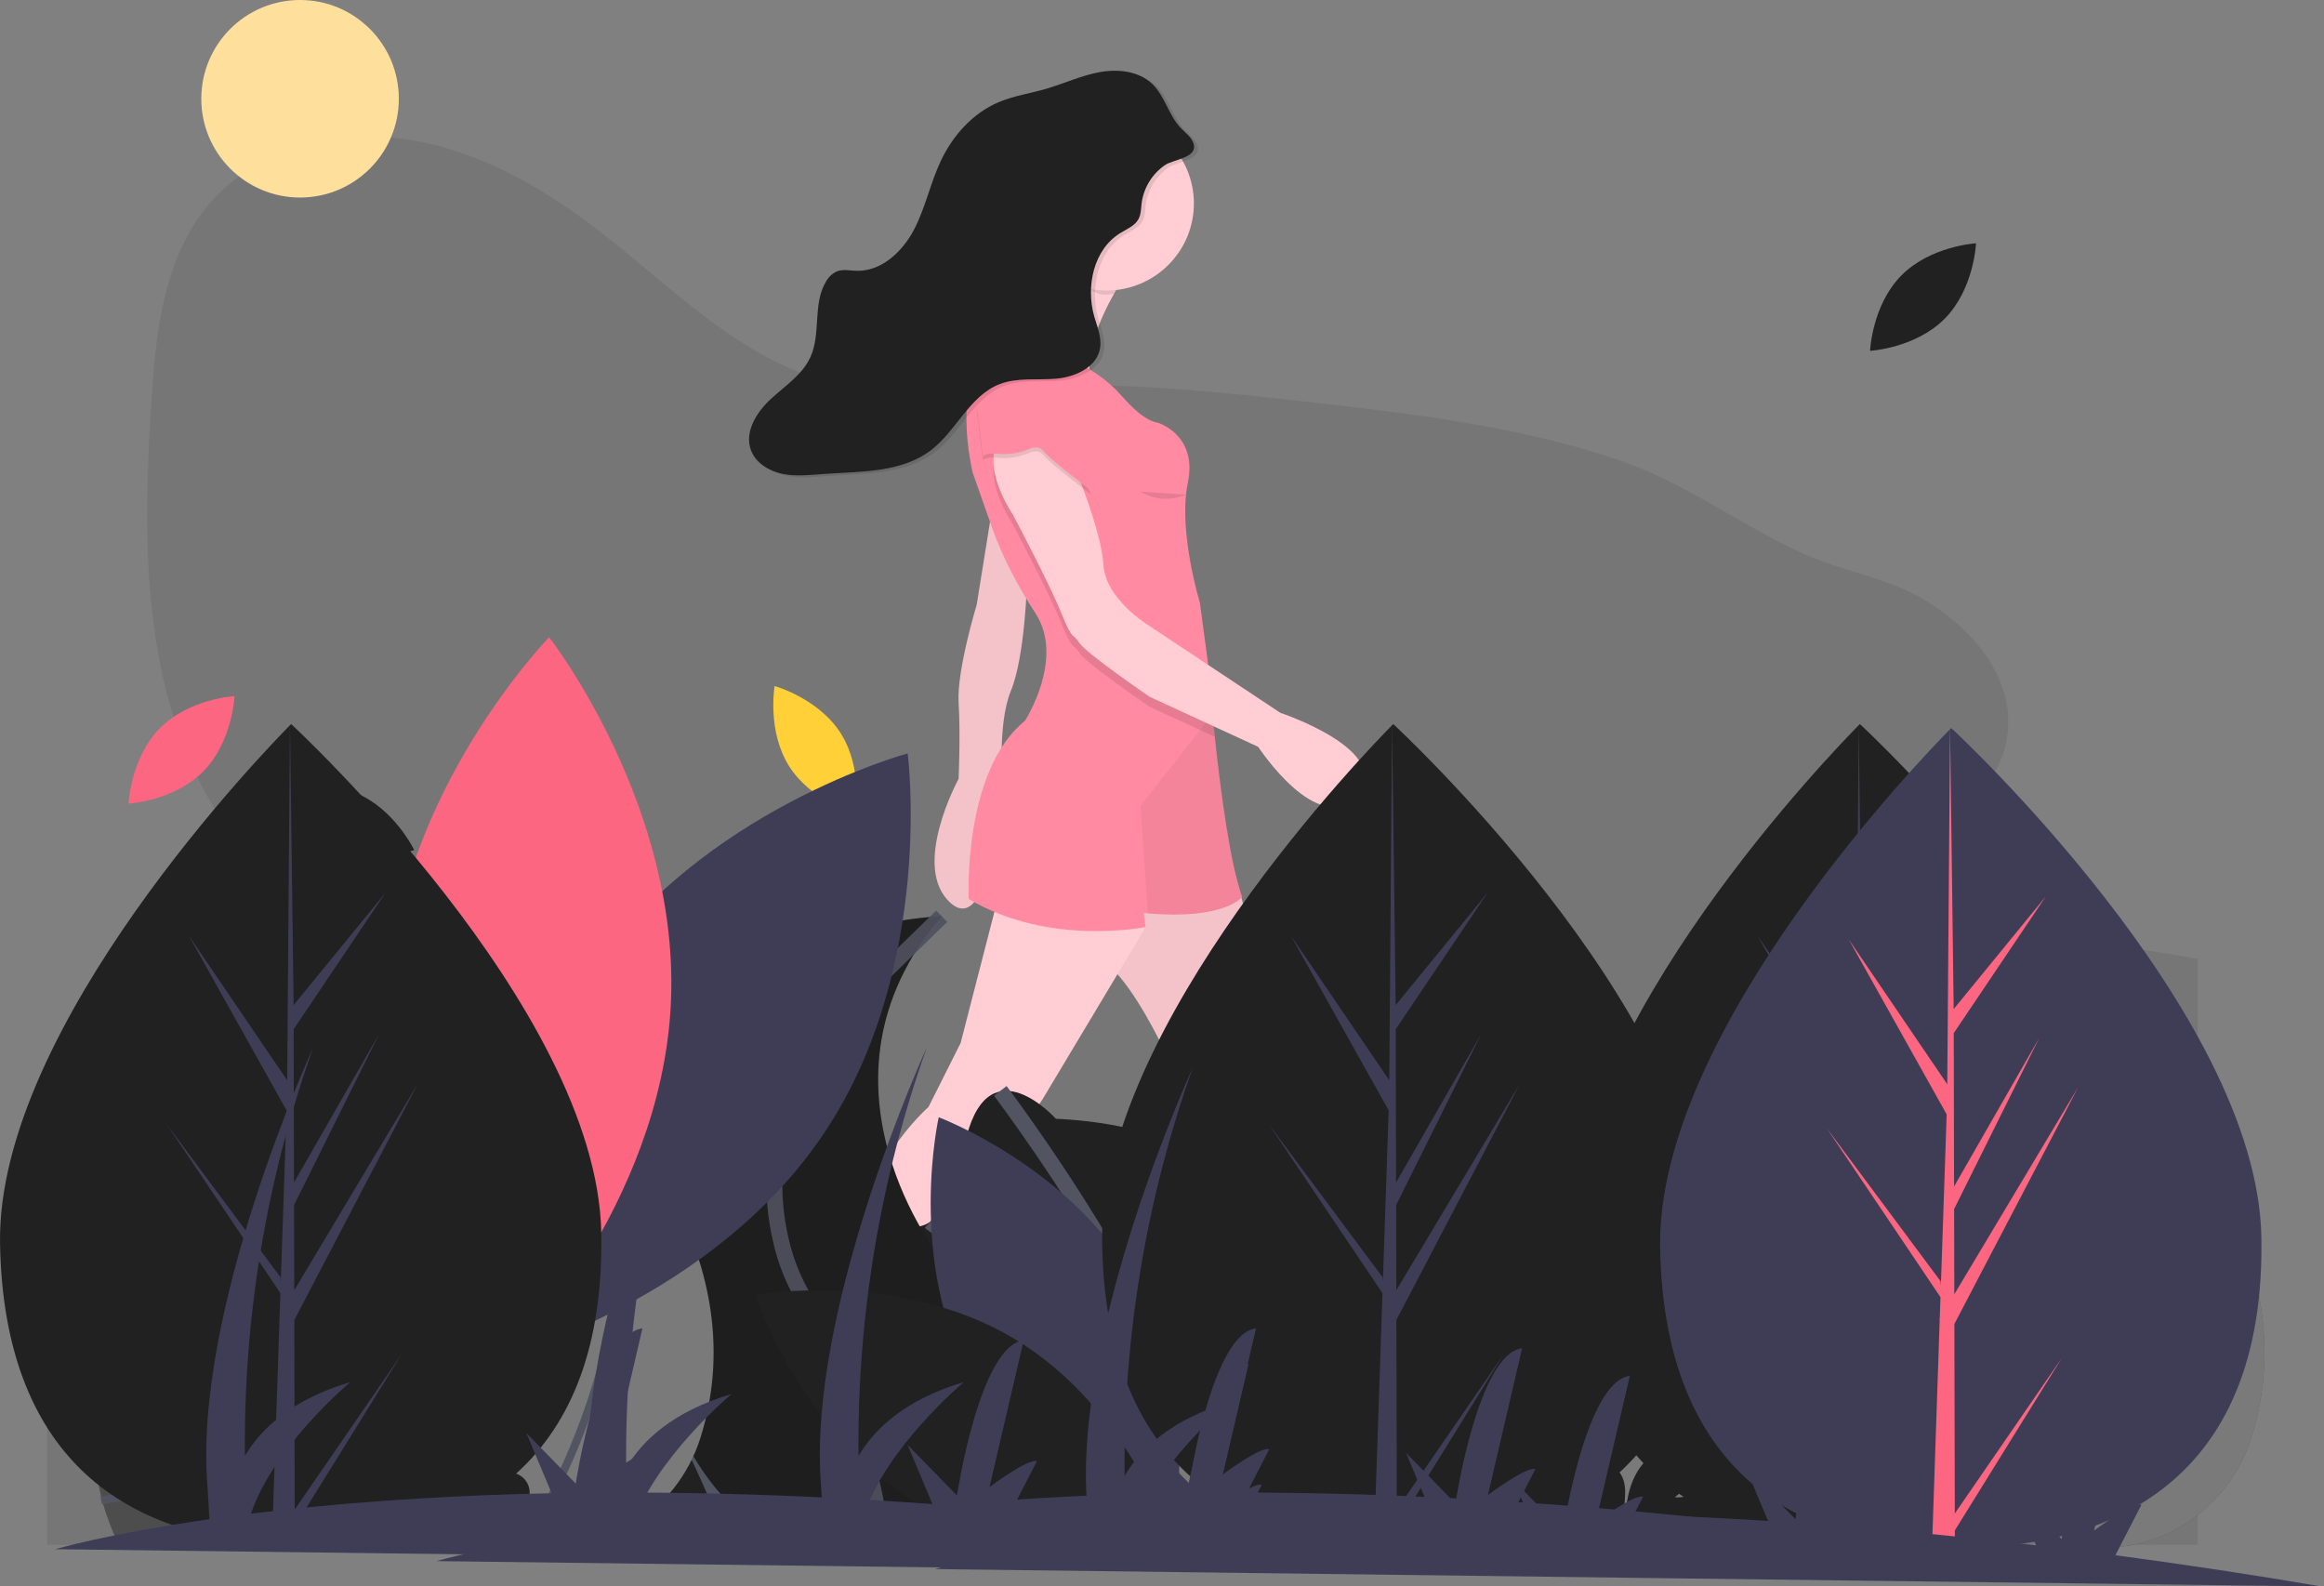 <svg width="293" height="200" viewBox="0 0 293 200" fill="none" xmlns="http://www.w3.org/2000/svg">
<rect x="0" y="0" width="293" height="200" fill="#808080" stroke="none"/>
<g clip-path="url(#clip0)">
<path opacity="0.1" d="M239.687 109.755C231.72 119.884 234.815 134.682 239.878 146.533C241.573 150.501 243.49 154.699 242.775 158.954C241.9 164.157 237.256 167.962 232.38 169.979C223.492 173.655 212.856 172.779 204.689 167.698C197.631 163.307 192.576 156.167 185.398 151.976C173.385 144.963 158.094 147.611 145.05 152.442C135.821 155.86 125.731 160.305 116.561 156.733C110.109 154.22 105.648 148.102 103.218 141.618C102.045 138.487 101.193 135.099 98.953 132.617C97.621 131.142 95.882 130.095 94.101 129.212C77.84 121.149 57.302 125.467 41.507 116.524C30.84 110.485 24.011 99.092 20.988 87.213C17.964 75.333 18.316 62.877 19.084 50.643C19.629 41.949 20.608 32.666 26.163 25.956C32.04 18.858 42.126 16.218 51.242 17.568C60.358 18.917 68.621 23.726 75.891 29.389C84.976 36.468 93.401 45.282 104.556 48.15C112.152 50.103 120.143 49.034 127.978 48.664C141.076 48.046 154.179 49.421 167.204 50.927C179.674 52.369 192.234 53.955 204.113 58.012C212.52 60.882 219.259 66.093 227.197 69.734C232.372 72.106 238.014 72.762 242.913 75.784C248.948 79.507 254.48 85.983 252.934 93.561C251.464 100.765 243.916 104.379 239.687 109.755Z" fill="#212121"/>
<path opacity="0.1" d="M5.939 134.661C5.939 134.661 51.754 122.644 111.088 153.187C170.422 183.73 235.264 129.153 234.012 120.891C232.761 112.629 277.073 120.891 277.073 120.891V194.746H5.939V134.661Z" fill="#212121"/>
<path d="M37.83 24.903C44.707 24.903 50.282 19.328 50.282 12.451C50.282 5.575 44.707 0 37.83 0C30.954 0 25.379 5.575 25.379 12.451C25.379 19.328 30.954 24.903 37.83 24.903Z" fill="#FFDF9C"/>
<path d="M125.167 63.623L123.139 76.239C123.139 76.239 120.604 84.565 120.858 88.601C121.111 92.638 120.858 98.189 120.858 98.189C120.858 98.189 114.774 109.29 119.844 113.832C124.914 118.373 126.435 99.45 126.435 99.45C126.435 99.45 125.674 91.377 127.449 87.088C129.223 82.799 129.477 73.463 129.477 73.463L125.167 63.623Z" fill="#FFCDD3"/>
<path opacity="0.05" d="M125.167 63.623L123.139 76.239C123.139 76.239 120.604 84.565 120.858 88.601C121.111 92.638 120.858 98.189 120.858 98.189C120.858 98.189 114.774 109.29 119.844 113.832C124.914 118.373 126.435 99.45 126.435 99.45C126.435 99.45 125.674 91.377 127.449 87.088C129.223 82.799 129.477 73.463 129.477 73.463L125.167 63.623Z" fill="black"/>
<path d="M154.87 107.003L158.377 120.139L161.673 135.53C161.673 135.53 163.447 138.81 161.673 145.622L167.503 164.544C167.503 164.544 170.799 176.655 172.827 176.907C174.855 177.159 170.799 186.495 170.799 186.495L165.222 183.215C165.222 183.215 163.701 175.646 161.673 173.879C159.644 172.113 153.053 154.452 153.053 154.452L151.025 142.089C151.025 142.089 144.688 125.185 139.11 121.148C133.533 117.112 131.759 110.552 131.759 110.552L154.87 107.003Z" fill="#FFCDD3"/>
<path opacity="0.05" d="M131.759 110.551C131.759 110.551 133.533 117.111 139.11 121.148C144.688 125.185 151.025 142.089 151.025 142.089L153.053 154.452C153.053 154.452 159.645 172.113 161.673 173.879C163.161 175.176 164.377 179.599 164.917 181.859C165.115 182.679 165.222 183.214 165.222 183.214L170.799 186.494C170.799 186.494 174.855 177.159 172.827 176.907C172.512 176.869 172.168 176.543 171.808 176.024C169.856 173.193 167.503 164.544 167.503 164.544L161.673 145.621C163.447 138.809 161.673 135.529 161.673 135.529L158.377 120.139L154.871 107.004L131.759 110.551Z" fill="black"/>
<path d="M99.31 176.15L101.338 180.944L110.464 179.934C110.183 178.632 110.027 177.306 109.997 175.973C109.916 173.11 110.357 169.244 112.745 166.31C117.055 161.012 123.646 147.892 123.646 147.892C123.646 147.892 130.237 140.828 131.758 138.052L144.449 116.867L144.053 114.967L147.476 111.813H126.181L121.111 131.493L117.055 139.566C117.055 139.566 108.436 146.883 105.14 162.273C105.14 162.273 101.852 172.527 99.758 175.587C99.627 175.789 99.477 175.978 99.31 176.15Z" fill="#FFCDD3"/>
<path opacity="0.1" d="M164.918 181.86C165.116 182.68 165.222 183.215 165.222 183.215L170.799 186.494C170.799 186.494 174.855 177.159 172.827 176.907C172.513 176.869 172.168 176.544 171.808 176.024C171.545 176.181 171.34 176.419 171.223 176.702C171.106 176.985 171.083 177.299 171.159 177.596C171.239 177.973 171.374 178.336 171.56 178.673C172.32 179.935 169.025 181.953 169.025 181.953C167.914 183.373 166.112 182.624 164.918 181.86Z" fill="black"/>
<path d="M171.412 178.1C171.065 176.644 172.893 175.669 173.92 176.761C174.181 177.034 174.41 177.337 174.602 177.663C175.616 179.43 183.221 180.943 184.742 180.439C186.263 179.934 191.586 179.43 190.319 183.214C189.051 186.999 166.236 192.549 166.236 192.549C166.236 192.549 163.701 189.017 163.954 186.494C164.102 184.815 164.102 183.127 163.954 181.448C163.954 181.448 167.503 184.728 169.278 182.457C169.278 182.457 172.574 180.439 171.813 179.177C171.627 178.84 171.492 178.477 171.412 178.1Z" fill="#DCE6F2"/>
<path opacity="0.1" d="M99.31 176.15L101.338 180.944L110.464 179.935C110.183 178.632 110.027 177.306 109.997 175.973C109.907 175.793 109.774 175.637 109.61 175.518C109.446 175.4 109.256 175.324 109.056 175.295C108.855 175.267 108.651 175.287 108.461 175.355C108.27 175.422 108.099 175.535 107.962 175.683C107.49 176.188 107.014 176.72 106.661 177.159C105.647 178.421 102.352 177.664 102.352 177.664C101.497 177.946 100.483 176.72 99.758 175.587C99.627 175.789 99.477 175.978 99.31 176.15Z" fill="black"/>
<path d="M107.708 176.188C107.859 176.024 108.052 175.903 108.266 175.839C108.48 175.775 108.707 175.769 108.924 175.823C109.14 175.876 109.339 175.987 109.498 176.143C109.658 176.3 109.772 176.496 109.83 176.711C110.291 178.505 111.303 180.823 113.507 181.701C117.309 183.214 122.633 185.737 120.858 188.008C119.084 190.279 113 192.297 107.676 190.531C102.352 188.765 94.747 184.476 94.747 184.476L98.55 174.384C98.55 174.384 100.578 178.673 102.099 178.168C102.099 178.168 105.394 178.925 106.408 177.664C106.761 177.224 107.237 176.694 107.708 176.188Z" fill="#DCE6F2"/>
<path d="M142.152 34.356C142.152 34.356 136.068 42.682 137.589 48.485C139.11 54.288 125.421 44.701 125.421 44.701C125.421 44.701 132.519 38.393 131.252 28.049L142.152 34.356Z" fill="#FFCDD3"/>
<path d="M122.126 113.327C132.266 119.382 144.435 116.859 144.435 116.859L144.181 115.093C144.359 115.111 144.536 115.128 144.708 115.143C154.4 115.996 156.603 113.074 156.603 113.074C155.087 108.833 153.898 99.841 153.158 92.89C153.051 91.891 152.955 90.935 152.866 90.039C152.666 88.013 152.516 86.308 152.42 85.155C152.336 84.141 152.293 83.555 152.293 83.555L151.279 75.986C151.279 75.986 148.491 66.903 149.758 60.848C150.838 55.691 147.32 53.828 146.253 53.389C146.085 53.324 145.913 53.273 145.737 53.236C144.347 52.908 142.799 51.493 141.481 49.976C139.561 47.787 137.113 46.125 134.37 45.147C133.095 44.685 132.013 44.196 132.013 44.196C130.238 42.178 125.422 43.439 125.422 43.439C119.591 47.224 122.633 59.587 122.633 59.587L125.057 66.479C126.408 70.317 128.332 73.91 130.553 77.323C134.279 83.046 129.224 90.872 129.224 90.872C121.366 97.18 122.126 113.327 122.126 113.327Z" fill="#FF8AA1"/>
<path opacity="0.05" d="M143.801 101.594L144.708 115.143C154.4 115.996 156.603 113.074 156.603 113.074C155.087 108.833 153.898 99.841 153.158 92.89C153.051 91.891 152.955 90.935 152.866 90.039L143.801 101.594Z" fill="black"/>
<path opacity="0.1" d="M127.702 66.146C127.702 66.146 132.265 74.724 133.787 78.509C135.308 82.293 135.308 81.032 136.068 82.293C136.829 83.555 144.941 89.106 144.941 89.106L153.157 92.89C152.81 89.63 152.559 86.817 152.419 85.154L144.687 80.023C144.687 80.023 139.364 76.743 139.11 72.454C138.857 68.165 135.561 60.343 135.561 60.343C135.561 60.343 128.97 53.279 126.181 56.559C123.393 59.839 127.702 66.146 127.702 66.146Z" fill="black"/>
<path d="M135.561 59.082C135.561 59.082 138.857 66.903 139.11 71.192C139.364 75.482 144.687 78.761 144.687 78.761L161.419 89.863C161.419 89.863 175.869 94.656 171.052 100.207C166.235 105.758 158.63 94.152 158.63 94.152L144.941 87.844C144.941 87.844 136.829 82.294 136.068 81.032C135.308 79.771 135.308 81.032 133.787 77.248C132.266 73.463 127.702 64.885 127.702 64.885C127.702 64.885 123.393 58.577 126.181 55.297C128.97 52.017 135.561 59.082 135.561 59.082Z" fill="#FFCDD3"/>
<path opacity="0.1" d="M137.589 62.362C137.589 62.362 132.519 58.577 131.505 57.316C131.058 56.759 130.363 56.841 129.727 57.107C128.539 57.613 127.247 57.826 125.96 57.726C124.851 57.631 123.773 57.694 123.9 58.325C124.154 59.587 123.14 51.765 123.14 51.765L127.449 50.252L133.026 53.279L137.589 62.362Z" fill="black"/>
<path d="M137.589 61.857C137.589 61.857 132.519 58.072 131.505 56.811C131.058 56.254 130.363 56.336 129.727 56.602C128.539 57.108 127.247 57.321 125.96 57.221C124.851 57.126 123.773 57.19 123.9 57.82C124.154 59.082 123.14 51.26 123.14 51.26L127.449 49.747L133.026 52.774L137.589 61.857Z" fill="#FF8AA1"/>
<path opacity="0.1" d="M149.528 62.362C148.613 62.761 147.615 62.935 146.619 62.87C145.622 62.804 144.656 62.5 143.801 61.983" fill="black"/>
<path opacity="0.1" d="M132.899 28.679C133.089 27.171 131.213 30.304 130.998 28.553L141.899 34.861C141.899 34.861 141.277 35.714 140.481 37.06C140.068 37.107 139.653 37.131 139.237 37.132C135.957 37.132 134.919 30.941 132.899 28.679Z" fill="black"/>
<path d="M139.491 36.627C145.582 36.627 150.519 31.713 150.519 25.652C150.519 19.59 145.582 14.677 139.491 14.677C133.401 14.677 128.464 19.59 128.464 25.652C128.464 31.713 133.401 36.627 139.491 36.627Z" fill="#FFCDD3"/>
<path opacity="0.1" d="M144.438 25.843C144.355 26.532 144.371 27.261 144.042 27.872C143.581 28.729 142.586 29.118 141.755 29.628C138.387 31.693 137.387 36.34 138.461 40.13C138.84 41.471 139.439 42.832 139.191 44.204C138.763 46.56 136.066 47.782 133.669 47.991C131.272 48.2 128.763 47.814 126.522 48.684C122.757 50.145 121.099 54.54 117.899 56.996C114.177 59.852 109.05 59.675 104.362 60.006C102.628 60.128 100.869 60.336 99.166 59.99C97.463 59.645 95.783 58.624 95.182 57.001C94.333 54.712 95.879 52.229 97.674 50.567C99.469 48.905 101.661 47.503 102.677 45.282C104.044 42.297 102.939 38.527 104.658 35.728C104.97 35.16 105.462 34.712 106.056 34.452C106.813 34.169 107.653 34.365 108.461 34.392C111.592 34.499 114.262 32.014 115.716 29.253C117.17 26.491 117.788 23.366 119.118 20.543C120.623 17.348 123.131 14.529 126.39 13.142C128.3 12.33 130.385 12.031 132.379 11.454C134.645 10.796 136.809 9.774 139.131 9.348C141.452 8.922 144.082 9.203 145.78 10.836C147.378 12.373 147.843 14.784 149.371 16.391C149.948 16.998 150.689 17.511 150.967 18.3C151.625 20.169 148.432 20.326 147.367 21.074C146.576 21.624 145.907 22.331 145.403 23.152C144.899 23.973 144.57 24.889 144.438 25.843Z" fill="black"/>
<path d="M143.932 25.591C143.849 26.28 143.864 27.008 143.535 27.62C143.074 28.476 142.079 28.866 141.248 29.376C137.88 31.441 136.88 36.088 137.954 39.878C138.334 41.219 138.933 42.58 138.684 43.951C138.256 46.308 135.559 47.529 133.162 47.739C130.765 47.948 128.256 47.561 126.015 48.431C122.25 49.893 120.592 54.288 117.392 56.743C113.67 59.6 108.543 59.423 103.855 59.753C102.121 59.876 100.362 60.083 98.659 59.738C96.957 59.393 95.276 58.371 94.675 56.749C93.826 54.459 95.372 51.977 97.167 50.315C98.963 48.653 101.154 47.251 102.17 45.03C103.537 42.045 102.432 38.275 104.151 35.476C104.464 34.908 104.955 34.459 105.549 34.2C106.306 33.917 107.146 34.112 107.955 34.14C111.085 34.247 113.755 31.762 115.209 29C116.664 26.239 117.281 23.113 118.611 20.29C120.116 17.096 122.624 14.276 125.884 12.89C127.793 12.077 129.878 11.779 131.872 11.201C134.138 10.544 136.302 9.521 138.624 9.096C140.946 8.67 143.576 8.951 145.273 10.584C146.871 12.121 147.336 14.532 148.864 16.138C149.441 16.745 150.182 17.259 150.46 18.048C151.118 19.916 147.925 20.074 146.86 20.822C146.069 21.371 145.4 22.079 144.896 22.9C144.392 23.72 144.064 24.637 143.932 25.591Z" fill="#212121"/>
<path d="M15.078 194.871C15.078 194.871 6.816 180.1 17.081 168.334C27.345 156.567 39.362 163.076 39.362 163.076C39.362 163.076 54.383 170.086 50.879 186.86C50.879 186.86 48.876 195.372 42.867 194.871H15.078Z" fill="#212121"/>
<path opacity="0.2" d="M15.078 194.871C15.078 194.871 6.816 180.1 17.081 168.334C27.345 156.567 39.362 163.076 39.362 163.076C39.362 163.076 54.383 170.086 50.879 186.86C50.879 186.86 48.876 195.372 42.867 194.871H15.078Z" fill="white"/>
<path d="M28.055 194.892L37.109 167.332" stroke="#535461" stroke-miterlimit="10"/>
<path d="M45.37 171.588C45.37 171.588 40.709 169.395 36.029 170.617C36.029 170.617 33.603 164.578 28.096 163.577" stroke="#535461" stroke-miterlimit="10"/>
<path d="M47.624 181.102C47.624 181.102 39.697 175.372 33.897 177.11C33.897 177.11 27.345 169.335 22.839 169.836" stroke="#535461" stroke-miterlimit="10"/>
<path d="M45.871 191.366C45.871 191.366 39.096 186.466 30.717 186.788C30.717 186.788 24.34 179.098 18.332 178.598" stroke="#535461" stroke-miterlimit="10"/>
<path d="M31.671 194.893C30.633 194.402 29.549 194.014 28.435 193.733C28.435 193.733 23.214 186.943 12.762 189.155" stroke="#535461" stroke-miterlimit="10"/>
<path d="M104.454 194.871C104.454 194.871 112.716 181.352 92.187 161.324C71.657 141.295 72.909 137.54 74.662 134.536C74.662 134.536 58.138 136.538 61.643 161.324C65.148 186.109 80.169 194.871 80.169 194.871H104.454Z" fill="#212121"/>
<path d="M92.813 194.871C92.813 194.871 86.68 177.096 77.416 166.331C68.153 155.565 69.906 137.79 74.663 134.536" stroke="#535461" stroke-width="2" stroke-miterlimit="10"/>
<path d="M239.701 34.742C236.012 38.486 235.77 44.229 235.77 44.229C235.77 44.229 241.509 43.903 245.198 40.158C248.887 36.415 249.13 30.671 249.13 30.671C249.13 30.671 243.391 30.998 239.701 34.742Z" fill="#212121"/>
<path d="M20.14 91.823C16.451 95.567 16.208 101.31 16.208 101.31C16.208 101.31 21.947 100.983 25.636 97.239C29.326 93.495 29.568 87.752 29.568 87.752C29.568 87.752 23.829 88.079 20.14 91.823Z" fill="#FC6681"/>
<path d="M225.681 104.09C221.992 107.834 221.749 113.578 221.749 113.578C221.749 113.578 227.488 113.251 231.177 109.507C234.867 105.763 235.109 100.02 235.109 100.02C235.109 100.02 229.37 100.346 225.681 104.09Z" fill="#212121"/>
<path d="M44.885 99.975C40.023 97.977 34.615 99.925 34.615 99.925C34.615 99.925 37.089 105.114 41.951 107.112C46.812 109.111 52.22 107.162 52.22 107.162C52.22 107.162 49.746 101.974 44.885 99.975Z" fill="#212121"/>
<path d="M106.012 92.468C103.202 88.026 97.663 86.488 97.663 86.488C97.663 86.488 96.681 92.151 99.491 96.594C102.301 101.036 107.84 102.574 107.84 102.574C107.84 102.574 108.822 96.91 106.012 92.468Z" fill="#FFD037"/>
<path d="M173.835 113C175.034 113 176.006 112.028 176.006 110.83C176.006 109.631 175.034 108.659 173.835 108.659C172.637 108.659 171.665 109.631 171.665 110.83C171.665 112.028 172.637 113 173.835 113Z" fill="#FC6681"/>
<path d="M178.899 136.15C180.097 136.15 181.069 135.179 181.069 133.98C181.069 132.781 180.097 131.81 178.899 131.81C177.7 131.81 176.729 132.781 176.729 133.98C176.729 135.179 177.7 136.15 178.899 136.15Z" fill="#FC6681"/>
<path d="M133.12 141.045C133.12 141.045 124.858 131.781 121.854 143.298C118.85 154.814 117.097 156.316 111.089 153.312C105.08 150.308 98.821 164.578 113.592 174.842C128.363 185.107 120.101 195.246 120.101 195.246H172.926C172.926 195.246 179.936 174.842 164.664 167.832C149.393 160.823 149.894 155.565 150.394 148.555C150.895 141.545 133.12 141.045 133.12 141.045Z" fill="#212121"/>
<path d="M126.11 137.522C126.11 137.522 160.409 182.729 148.642 195.246" stroke="#535461" stroke-width="2" stroke-miterlimit="10"/>
<path d="M117.242 154.04C117.242 154.04 125.359 160.948 138.628 157.443C151.897 153.938 148.625 144.946 148.625 144.946" stroke="#535461" stroke-width="2" stroke-miterlimit="10"/>
<path d="M172.788 175.892C172.788 175.892 155.13 167.328 146.253 170.522C123.14 178.838 105.956 156.441 105.956 156.441" stroke="#535461" stroke-width="2" stroke-miterlimit="10"/>
<path d="M121.478 194.871C121.478 194.871 132.244 186.859 118.724 158.82C118.724 158.82 100.699 136.538 118.724 115.508C118.724 115.508 79.419 116.51 80.17 153.061C80.921 189.613 99.823 194.871 99.823 194.871H121.478Z" fill="#212121"/>
<path d="M111.422 194.871C111.422 194.871 108.71 175.593 101.45 163.827C100.017 161.449 98.986 158.852 98.399 156.139C95.972 145.466 99.432 134.306 107.271 126.668L118.724 115.508" stroke="#535461" stroke-width="2" stroke-miterlimit="10"/>
<path opacity="0.1" d="M121.478 194.871C121.478 194.871 132.244 186.859 118.724 158.82C118.724 158.82 100.699 136.538 118.724 115.508C118.724 115.508 79.419 116.51 80.17 153.061C80.921 189.613 99.823 194.871 99.823 194.871H121.478Z" fill="black"/>
<path d="M217.974 194.65C217.974 194.65 181.136 186.415 228.008 138.223C228.008 138.223 248.213 157.372 240.8 181.177C237.82 190.748 228.233 196.657 218.523 194.763C218.342 194.728 218.159 194.69 217.974 194.65Z" fill="#212121"/>
<path opacity="0.4" d="M217.975 194.65C217.167 194.469 181.931 185.599 228.009 138.223C228.009 138.223 248.214 157.372 240.801 181.177C237.821 190.748 228.234 196.657 218.524 194.763C218.343 194.728 218.16 194.69 217.975 194.65Z" fill="white"/>
<path d="M218.458 194.924C218.458 194.924 237.915 165.612 228.008 138.223" stroke="#535461" stroke-miterlimit="10"/>
<path d="M65.508 194.65C65.508 194.65 28.671 186.415 75.542 138.223C75.542 138.223 95.747 157.372 88.335 181.177C85.354 190.748 75.767 196.657 66.058 194.763C65.876 194.728 65.693 194.69 65.508 194.65Z" fill="#212121"/>
<path opacity="0.4" d="M65.51 194.65C64.701 194.469 29.465 185.599 75.543 138.223C75.543 138.223 95.748 157.372 88.336 181.177C85.355 190.748 75.769 196.657 66.059 194.763C65.877 194.728 65.694 194.69 65.51 194.65Z" fill="white"/>
<path d="M65.992 194.924C65.992 194.924 85.45 165.612 75.542 138.223" stroke="#535461" stroke-miterlimit="10"/>
<path d="M147.876 194.65C147.876 194.65 111.038 186.415 157.909 138.223C157.909 138.223 178.114 157.372 170.702 181.177C167.722 190.748 158.135 196.657 148.425 194.763C148.243 194.728 148.06 194.69 147.876 194.65Z" fill="#212121"/>
<path opacity="0.4" d="M147.876 194.65C147.067 194.469 111.831 185.599 157.909 138.223C157.909 138.223 178.114 157.372 170.702 181.177C167.722 190.748 158.135 196.657 148.425 194.763C148.243 194.728 148.06 194.69 147.876 194.65Z" fill="white"/>
<path d="M148.359 194.924C148.359 194.924 167.817 165.612 157.909 138.223" stroke="#535461" stroke-miterlimit="10"/>
<path d="M261.036 194.65C261.036 194.65 224.198 186.415 271.069 138.223C271.069 138.223 291.274 157.372 283.862 181.177C280.882 190.748 271.295 196.657 261.585 194.763C261.403 194.728 261.22 194.69 261.036 194.65Z" fill="#212121"/>
<path opacity="0.4" d="M261.036 194.65C260.227 194.469 224.991 185.599 271.069 138.223C271.069 138.223 291.274 157.372 283.862 181.177C280.882 190.748 271.295 196.657 261.585 194.763C261.403 194.728 261.22 194.69 261.036 194.65Z" fill="white"/>
<path d="M261.52 194.924C261.52 194.924 280.977 165.612 271.069 138.223" stroke="#535461" stroke-miterlimit="10"/>
<path d="M192.438 194.65C192.438 194.65 155.6 186.415 202.472 138.223C202.472 138.223 222.676 157.372 215.264 181.177C212.284 190.748 202.697 196.657 192.987 194.763C192.805 194.728 192.622 194.69 192.438 194.65Z" fill="#212121"/>
<path opacity="0.4" d="M192.439 194.65C191.63 194.469 156.395 185.599 202.473 138.223C202.473 138.223 222.677 157.372 215.265 181.177C212.285 190.748 202.698 196.657 192.988 194.763C192.807 194.728 192.624 194.69 192.439 194.65Z" fill="white"/>
<path d="M192.922 194.924C192.922 194.924 212.379 165.612 202.472 138.223" stroke="#535461" stroke-miterlimit="10"/>
<path d="M64.275 191.772C65.363 190.947 66.383 189.975 66.696 188.791C66.858 188.165 66.772 187.5 66.457 186.935C66.142 186.37 65.622 185.947 65.004 185.755C63.451 185.27 61.791 186.149 60.532 187.036C59.273 187.923 57.831 188.936 56.184 188.748C57.89 187.516 58.701 185.513 58.231 183.693C58.151 183.301 57.952 182.942 57.661 182.667C56.799 181.914 55.236 182.237 54.203 182.83C50.919 184.715 50.003 188.354 49.985 191.629C49.654 190.448 49.933 189.217 49.925 188.005C49.916 186.793 49.509 185.449 48.256 184.798C47.512 184.412 46.593 184.337 45.712 184.31C44.235 184.266 42.591 184.387 41.583 185.267C40.331 186.362 40.655 188.198 41.745 189.403C42.835 190.608 44.492 191.363 46.018 192.195C47.181 192.83 48.357 193.571 49.072 194.572C49.163 194.704 49.239 194.847 49.298 194.996H58.552C60.586 194.162 62.508 193.079 64.275 191.772Z" fill="#212121"/>
<path d="M219.245 191.772C220.332 190.947 221.352 189.975 221.666 188.791C221.827 188.165 221.742 187.5 221.427 186.935C221.112 186.37 220.592 185.947 219.974 185.755C218.421 185.27 216.76 186.149 215.502 187.036C214.243 187.923 212.801 188.936 211.153 188.748C212.86 187.516 213.671 185.513 213.201 183.693C213.12 183.301 212.922 182.942 212.631 182.667C211.769 181.914 210.205 182.237 209.173 182.83C205.889 184.715 204.973 188.354 204.955 191.629C204.624 190.448 204.903 189.217 204.894 188.005C204.886 186.793 204.479 185.449 203.226 184.798C202.482 184.412 201.563 184.337 200.681 184.31C199.205 184.266 197.561 184.387 196.553 185.267C195.3 186.362 195.625 188.198 196.715 189.403C197.804 190.608 199.462 191.363 200.988 192.195C202.151 192.83 203.327 193.571 204.041 194.572C204.132 194.704 204.208 194.847 204.268 194.996H213.522C215.555 194.162 217.478 193.079 219.245 191.772Z" fill="#212121"/>
<path d="M169.456 173.755C177.549 188.765 194.727 195.209 194.727 195.209C194.727 195.209 198.782 177.316 190.688 162.306C182.595 147.296 165.417 140.853 165.417 140.853C165.417 140.853 161.362 158.745 169.456 173.755Z" fill="#3F3D56"/>
<path d="M175.018 168.817C189.631 177.608 195.258 195.07 195.258 195.07C195.258 195.07 177.195 198.278 162.583 189.487C147.97 180.696 142.343 163.234 142.343 163.234C142.343 163.234 160.406 160.026 175.018 168.817Z" fill="#212121"/>
<path d="M122.389 173.755C130.483 188.765 147.66 195.209 147.66 195.209C147.66 195.209 151.715 177.316 143.622 162.306C135.528 147.296 118.351 140.853 118.351 140.853C118.351 140.853 114.296 158.745 122.389 173.755Z" fill="#3F3D56"/>
<path d="M127.952 168.817C142.564 177.608 148.192 195.07 148.192 195.07C148.192 195.07 130.128 198.278 115.516 189.487C100.904 180.696 95.276 163.234 95.276 163.234C95.276 163.234 113.34 160.026 127.952 168.817Z" fill="#212121"/>
<path d="M74.26 123.029C60.259 143.991 63.734 170.887 63.734 170.887C63.734 170.887 89.91 163.797 103.912 142.835C117.914 121.874 114.438 94.978 114.438 94.978C114.438 94.978 88.262 102.068 74.26 123.029Z" fill="#3F3D56"/>
<path d="M84.561 126.876C83.194 152.047 64.283 171.485 64.283 171.485C64.283 171.485 47.588 150.114 48.955 124.943C50.321 99.772 69.232 80.334 69.232 80.334C69.232 80.334 85.927 101.706 84.561 126.876Z" fill="#FC6681"/>
<path d="M273.587 155.437C274.114 183.981 257.328 194.26 236.397 194.646C235.911 194.655 235.427 194.659 234.946 194.657C233.975 194.654 233.014 194.627 232.063 194.577C213.148 193.589 198.276 183.383 197.786 156.836C197.279 129.364 231.75 94.046 234.336 91.434C234.338 91.434 234.338 91.434 234.34 91.432C234.439 91.332 234.489 91.282 234.489 91.282C234.489 91.282 273.06 126.894 273.587 155.437Z" fill="#212121"/>
<path d="M234.937 190.305L248.441 170.681L234.941 192.432L234.945 194.657C233.975 194.654 233.014 194.627 232.063 194.577L233.029 165.993L233.013 165.773L233.038 165.73L233.13 163.029L218.801 141.739L233.135 161.007L233.18 161.579L233.91 139.982L221.573 117.936L233.987 136.188L234.335 91.434L234.337 91.285L234.34 91.431L234.796 126.711L246.408 112.507L234.801 129.75L234.843 149.075L245.59 130.331L234.852 151.916L234.876 162.662L250.492 136.558L234.882 166.41L234.937 190.305Z" fill="#3F3D56"/>
<path d="M214.753 155.437C215.28 183.981 198.494 194.26 177.563 194.646C177.077 194.655 176.593 194.659 176.112 194.657C175.141 194.654 174.18 194.627 173.229 194.577C154.314 193.589 139.442 183.383 138.952 156.836C138.445 129.364 172.916 94.046 175.502 91.434C175.504 91.434 175.504 91.434 175.506 91.432C175.605 91.332 175.655 91.282 175.655 91.282C175.655 91.282 214.226 126.894 214.753 155.437Z" fill="#212121"/>
<path d="M176.104 190.305L189.608 170.681L176.108 192.432L176.112 194.657C175.142 194.654 174.181 194.627 173.23 194.577L174.196 165.993L174.18 165.773L174.205 165.73L174.297 163.029L159.968 141.739L174.302 161.007L174.347 161.579L175.077 139.982L162.74 117.936L175.154 136.188L175.502 91.434L175.504 91.285L175.507 91.431L175.963 126.711L187.575 112.507L175.968 129.75L176.01 149.075L186.757 130.331L176.019 151.916L176.043 162.662L191.659 136.558L176.049 166.41L176.104 190.305Z" fill="#3F3D56"/>
<path d="M285.103 155.937C285.63 184.482 268.844 194.76 247.913 195.147C247.427 195.156 246.943 195.159 246.461 195.157C245.491 195.154 244.53 195.128 243.579 195.078C224.663 194.089 209.792 183.883 209.301 157.337C208.794 129.864 243.266 94.546 245.852 91.934C245.854 91.934 245.854 91.934 245.856 91.932C245.954 91.832 246.005 91.783 246.005 91.783C246.005 91.783 284.576 127.395 285.103 155.937Z" fill="#3F3D56"/>
<path d="M246.453 190.806L259.957 171.182L246.458 192.933L246.462 195.157C245.491 195.154 244.53 195.128 243.579 195.078L244.545 166.494L244.53 166.273L244.555 166.231L244.647 163.53L230.317 142.24L244.651 161.508L244.697 162.079L245.427 140.483L233.089 118.437L245.503 136.689L245.852 91.935L245.854 91.786L245.857 91.932L246.312 127.212L257.925 113.008L246.317 130.251L246.36 149.576L257.107 130.832L246.368 152.417L246.392 163.163L262.008 137.059L246.399 166.911L246.453 190.806Z" fill="#FC6681"/>
<path d="M75.807 155.436C76.334 183.981 59.548 194.259 38.617 194.646C38.131 194.655 37.647 194.658 37.165 194.656C36.195 194.653 35.234 194.627 34.283 194.577C15.367 193.588 0.496 183.382 0.006 156.836C-0.502 129.363 33.97 94.046 36.556 91.433C36.558 91.433 36.558 91.433 36.56 91.431C36.658 91.332 36.709 91.282 36.709 91.282C36.709 91.282 75.28 126.894 75.807 155.436Z" fill="#212121"/>
<path d="M37.157 190.305L50.662 170.681L37.162 192.432L37.166 194.657C36.195 194.654 35.234 194.627 34.283 194.577L35.25 165.993L35.234 165.773L35.259 165.73L35.351 163.029L21.021 141.739L35.355 161.007L35.401 161.579L36.131 139.982L23.793 117.936L36.207 136.188L36.556 91.434L36.558 91.285L36.561 91.431L37.017 126.711L48.629 112.507L37.022 129.75L37.064 149.075L47.811 130.331L37.072 151.916L37.096 162.662L52.712 136.558L37.103 166.41L37.157 190.305Z" fill="#3F3D56"/>
<path d="M229.853 198.999C220.844 197.472 212.181 196.162 203.862 195.067L207.151 188.691C206.042 188.305 201.17 191.957 201.17 191.957L205.486 173.449C199.909 174.121 197.073 193.019 197.073 193.019L190.842 186.63L193.859 193.813C168.399 190.815 146.411 189.703 127.917 189.663L130.732 184.206C129.623 183.821 124.751 187.472 124.751 187.472L129.066 168.964C123.489 169.637 120.654 188.534 120.654 188.534L114.423 182.145L117.618 189.753C102.113 190.063 89.47 191.122 79.711 192.328C82.558 183.827 92.229 175.742 92.229 175.742C84.843 177.938 80.969 181.619 78.944 185.051C78.763 167.51 81.68 150.074 87.56 133.547C87.56 133.547 72.294 166.768 74.242 189.066L74.475 193.026C61.533 194.879 55.026 196.807 55.026 196.807L229.853 198.999Z" fill="#3F3D56"/>
<path d="M259.144 197.496C250.135 195.97 241.472 194.659 233.153 193.564L236.442 187.188C235.333 186.803 230.461 190.454 230.461 190.454L234.777 171.946C229.2 172.619 226.364 191.517 226.364 191.517L220.133 185.128L223.15 192.311C197.69 189.312 175.702 188.201 157.208 188.161L160.023 182.703C158.914 182.318 154.042 185.97 154.042 185.97L158.357 167.462C152.78 168.134 149.945 187.032 149.945 187.032L143.714 180.643L146.909 188.251C131.405 188.561 118.761 189.619 109.002 190.826C111.849 182.325 121.52 174.239 121.52 174.239C114.134 176.436 110.26 180.117 108.235 183.548C108.055 166.007 110.971 148.572 116.851 132.045C116.851 132.045 101.585 165.265 103.533 187.564L103.766 191.524C90.824 193.377 84.317 195.305 84.317 195.305L259.144 197.496Z" fill="#3F3D56"/>
<path d="M292.692 200C283.683 198.474 275.02 197.163 266.701 196.068L269.99 189.692C268.881 189.307 264.009 192.958 264.009 192.958L268.324 174.45C262.747 175.123 259.912 194.021 259.912 194.021L253.681 187.631L256.697 194.815C231.238 191.816 209.25 190.705 190.756 190.664L193.57 185.207C192.462 184.822 187.59 188.474 187.59 188.474L191.905 169.966C186.328 170.638 183.493 189.536 183.493 189.536L177.262 183.147L180.457 190.755C164.952 191.065 152.309 192.123 142.55 193.33C145.397 184.828 155.068 176.743 155.068 176.743C147.682 178.94 143.808 182.621 141.783 186.052C141.602 168.511 144.519 151.076 150.399 134.549C150.399 134.549 135.133 167.769 137.081 190.068L137.314 194.027C124.372 195.881 117.865 197.809 117.865 197.809L292.692 200Z" fill="#3F3D56"/>
<path d="M181.784 197.496C172.776 195.97 164.112 194.659 155.794 193.564L159.082 187.188C157.973 186.803 153.102 190.454 153.102 190.454L157.417 171.946C151.84 172.619 149.005 191.517 149.005 191.517L142.774 185.128L145.79 192.311C120.331 189.312 98.343 188.201 79.849 188.161L82.663 182.703C81.554 182.318 76.682 185.97 76.682 185.97L80.998 167.462C75.421 168.134 72.585 187.032 72.585 187.032L66.355 180.643L69.55 188.251C54.045 188.561 41.401 189.619 31.642 190.826C34.489 182.325 44.16 174.239 44.16 174.239C36.775 176.436 32.901 180.117 30.876 183.548C30.695 166.007 33.612 148.572 39.492 132.045C39.492 132.045 24.226 165.265 26.174 187.564L26.407 191.524C13.465 193.377 6.958 195.305 6.958 195.305L181.784 197.496Z" fill="#3F3D56"/>
</g>
<defs>
<clipPath id="clip0">
<rect width="292.691" height="200" fill="white"/>
</clipPath>
</defs>
</svg>
